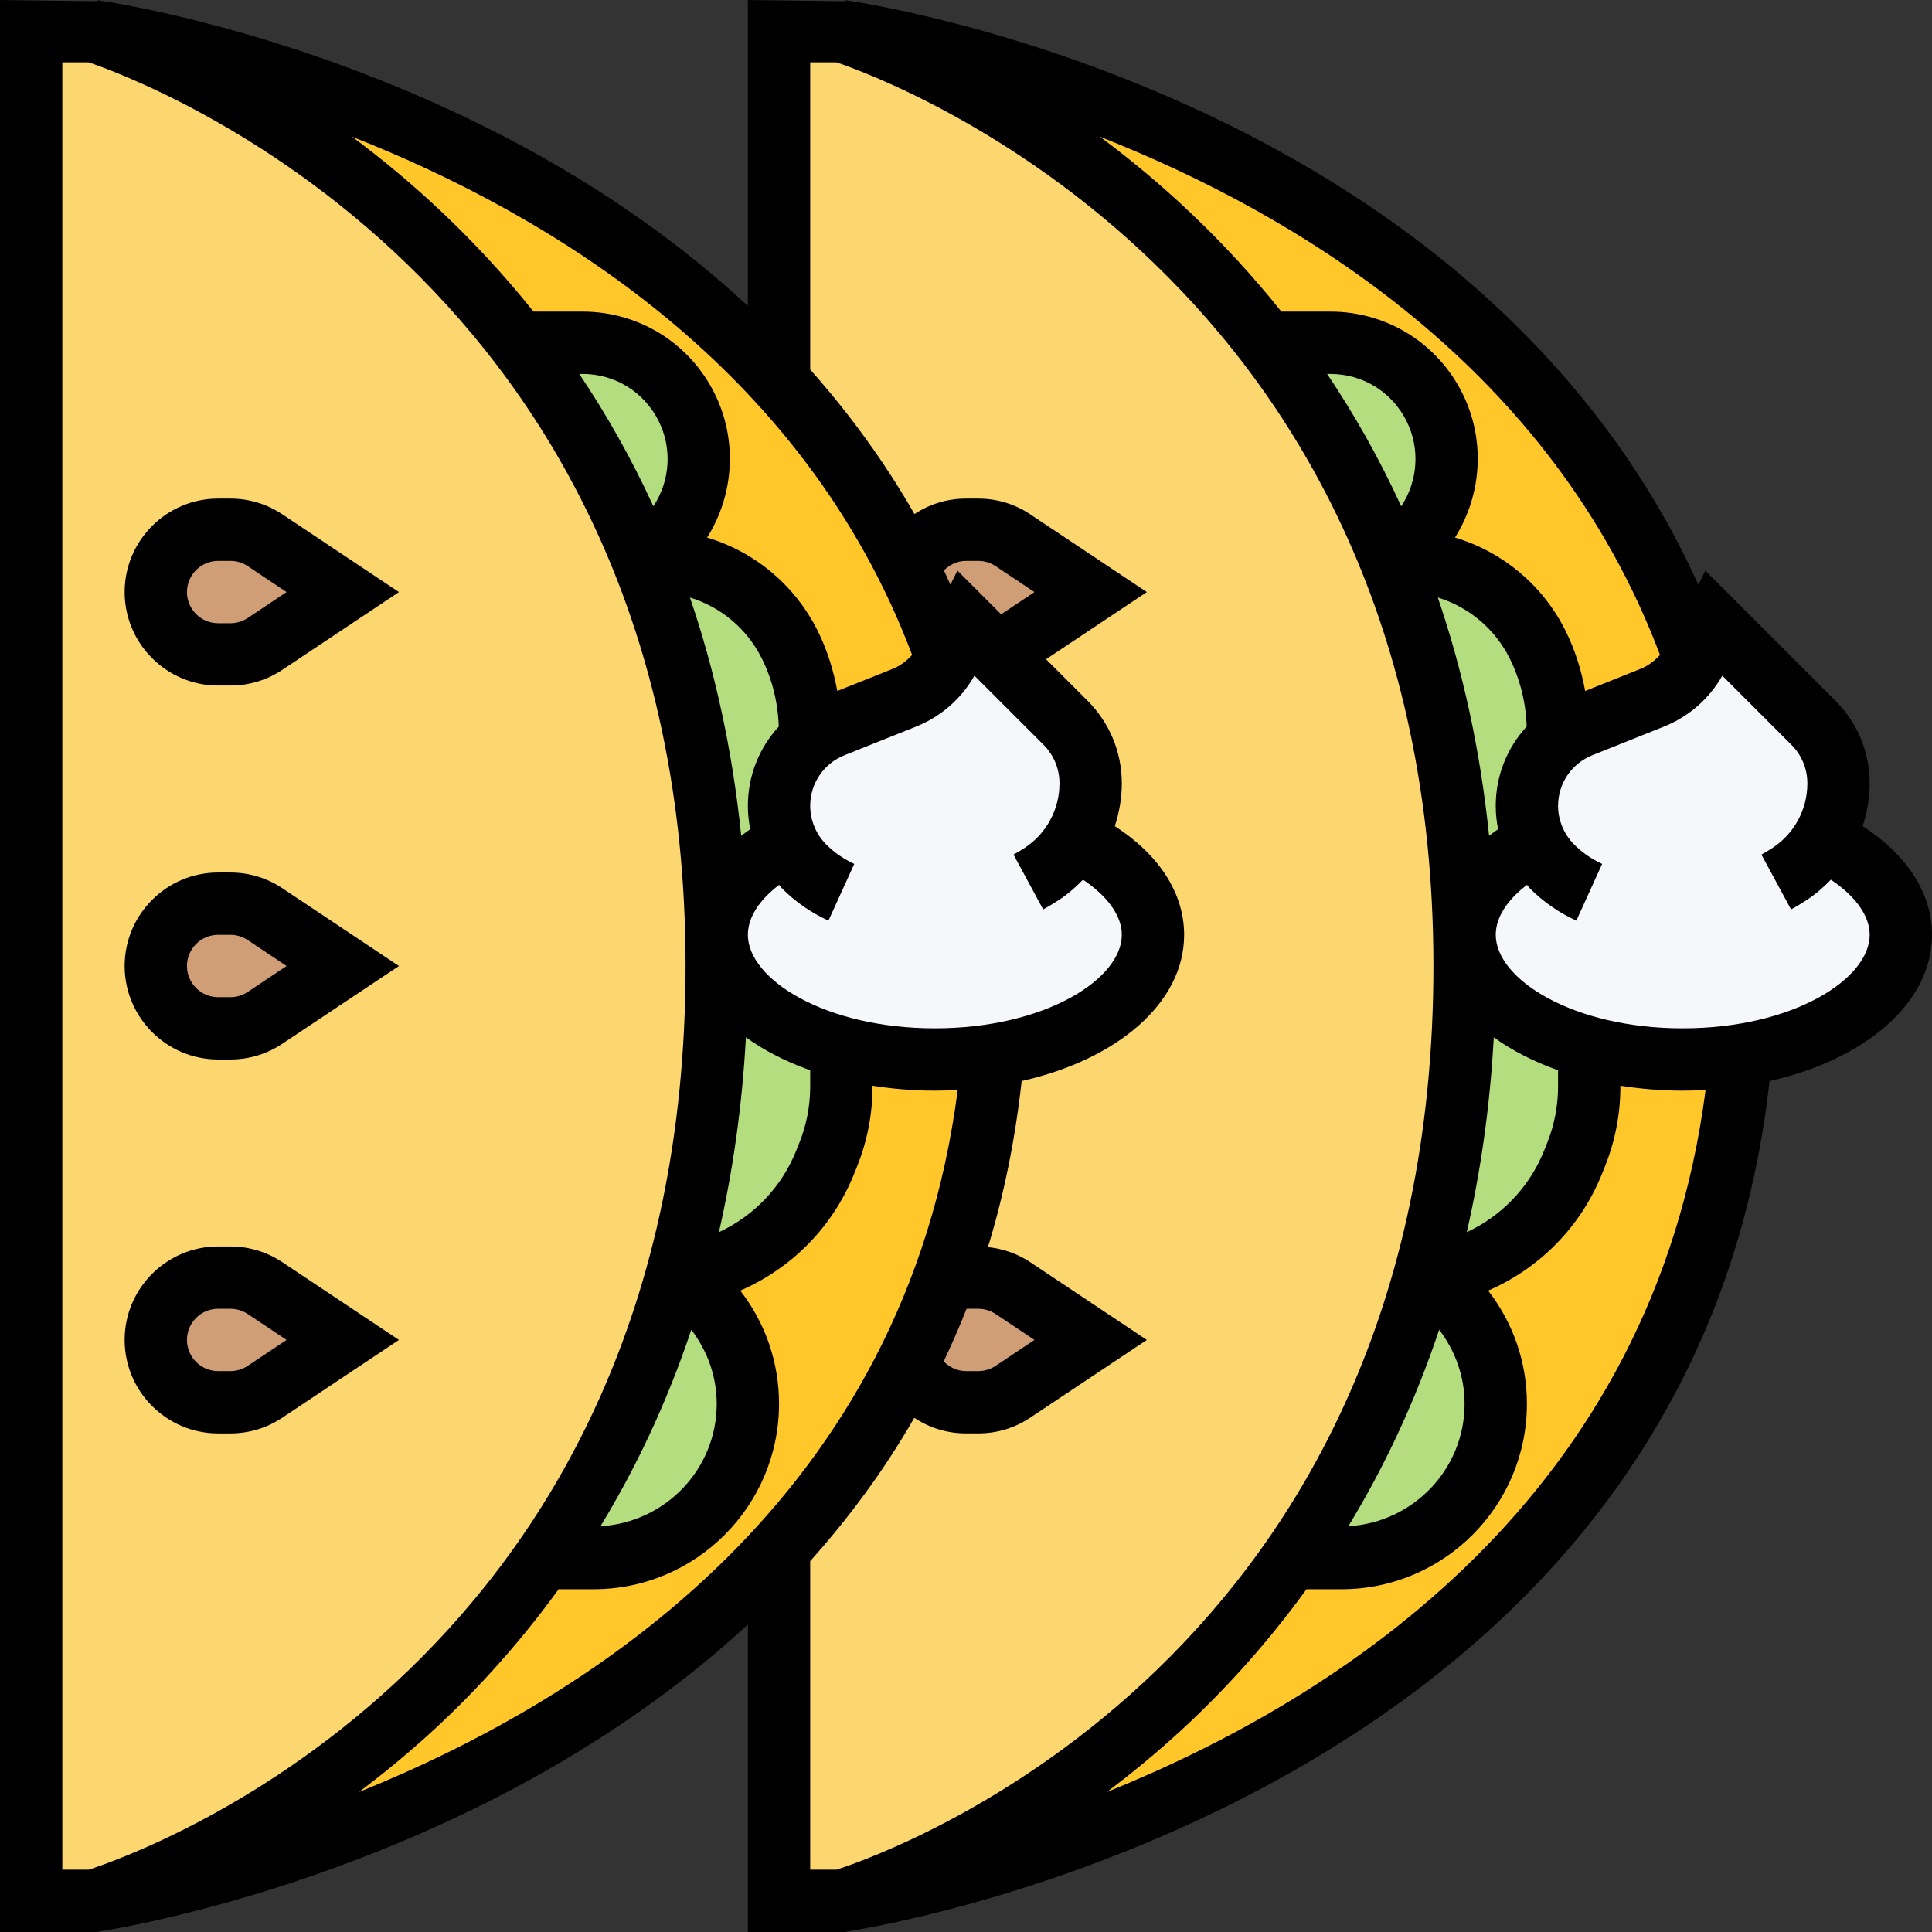 <svg height="496pt" viewBox="0 0 496 496" width="496pt" xmlns="http://www.w3.org/2000/svg"><rect x="0" y="0" width="496" height="496" fill="#333333" stroke="none"/><path d="m376 240c0 12.801 13.039 23.762 32 28.879v10c0 6-1.121 12-3.359 17.602l-.719 1.84c-6.242 15.441-20 26.32-36.082 28.961-.727.16-1.449.32-2.238.32 6.551-23.281 10.398-49.68 10.398-79.602 0-2.719 0-5.359-.078-8zm0 0" fill="#b4dd7f"/><path d="m375.922 240c-.883-37.039-7.77-68.48-18.242-95.121-8.48-21.598-19.359-40.078-31.199-55.758-47.039-62.082-110.48-81.121-110.48-81.121h-16v480h16s68.152-20.48 115.441-88c13.918-19.84 26.086-43.762 34.168-72.398 6.543-23.281 10.391-49.68 10.391-79.602 0-2.719 0-5.359-.078-8zm0 0" fill="#fcd770"/><g fill="#b4dd7f"><path d="m366.398 134.398-6.398 9.602-2.32.879c-8.48-21.598-19.359-40.078-31.199-55.758l1.52-1.121h13.52c11.359 0 21.68 6.398 26.719 16.48 4.801 9.598 4.082 21.039-1.84 29.918zm0 0"/><path d="m174.398 134.398-6.398 9.602-2.32.879c-8.48-21.598-19.359-40.078-31.199-55.758l1.52-1.121h13.52c11.359 0 21.68 6.398 26.719 16.48 4.801 9.598 4.082 21.039-1.84 29.918zm0 0"/><path d="m184 240c0 12.801 13.039 23.762 32 28.879v10c0 6-1.121 12-3.359 17.602l-.719 1.84c-6.242 15.441-20 26.32-36.082 28.961-.727.16-1.449.32-2.238.32 6.551-23.281 10.398-49.68 10.398-79.602 0-2.719 0-5.359-.078-8zm0 0"/><path d="m372.398 332.398c7.449 7.441 11.602 17.523 11.602 28 0 10.961-4.48 20.801-11.602 28-7.199 7.121-17.039 11.602-28 11.602h-12.957c13.918-19.84 26.086-43.762 34.168-72.398.797 0 1.512-.16 2.238-.32l.152.719zm0 0"/><path d="m392 206.879c0 .801.078 1.602 2.152 9.52-11.113 5.922-18.152 14.242-18.152 23.602h-.078c-.883-37.039-7.77-68.48-18.242-95.121l2.32-.879c7.359 0 14.398 2.078 20.398 5.762 6 3.758 11.043 9.117 14.32 15.68 3.441 6.957 5.281 14.559 5.281 22.32v2.238c-5.039 4.078-8 10.238-8 16.879zm0 0"/><path d="m202.152 216.398c-11.113 5.922-18.152 14.242-18.152 23.602h-.078c-.883-37.039-7.77-68.48-18.242-95.121l2.32-.879c7.359 0 14.398 2.078 20.398 5.762 6 3.758 11.043 9.117 14.32 15.68 3.441 6.957 5.281 14.559 5.281 22.32v2.238c-5.039 4.078-8 10.238-8 16.879 0 .801.078 1.602 2.152 9.52zm0 0"/><path d="m180.398 332.398c7.449 7.441 11.602 17.523 11.602 28 0 10.961-4.48 20.801-11.602 28-7.199 7.121-17.039 11.602-28 11.602h-12.957c13.918-19.84 26.086-43.762 34.168-72.398.797 0 1.512-.16 2.238-.32l.152.719zm0 0"/></g><path d="m432 272c5.121 0 10.078-.398 14.801-1.199l.16 1.199c-17.039 186.48-230.961 216-230.961 216s68.152-20.48 115.441-88h12.957c10.961 0 20.809-4.48 28-11.602 7.129-7.199 11.602-17.039 11.602-28 0-10.477-4.16-20.559-11.602-28l-4.398-4.398-.16-.719c16.082-2.641 29.84-13.52 36.082-28.961l.719-1.84c2.238-5.602 3.359-11.602 3.359-17.602v-10c7.281 2 15.359 3.121 24 3.121zm0 0" fill="#ffc729"/><path d="m173.602 327.602c-8.082 28.637-20.242 52.559-34.168 72.398-47.281 67.52-115.434 88-115.434 88h-16v-480h16s63.441 19.039 110.48 81.121c11.84 15.68 22.727 34.16 31.199 55.758 10.473 26.641 17.359 58.082 18.242 95.121.078 2.641.078 5.281.078 8 0 29.922-3.848 56.32-10.398 79.602zm0 0" fill="#fcd770"/><path d="m216 8s169.441 23.359 218.719 160l1.043.48c-2.402 4.879-6.555 8.641-11.516 10.641l-18.398 7.359c-2.16.879-4.16 2.078-5.84 3.52v-2.238c0-7.762-1.848-15.363-5.281-22.32-3.277-6.562-8.32-11.922-14.32-15.68-6.008-3.684-13.047-5.762-20.406-5.762l6.398-9.602c5.922-8.879 6.641-20.32 1.84-29.918-5.039-10.082-15.359-16.48-26.719-16.48h-13.52l-1.52 1.121c-47.039-62.082-110.48-81.121-110.48-81.121zm0 0" fill="#ffc729"/><path d="m248 160-4.238 8.48-1.043-.48c-2.797-7.762-6-15.121-9.512-22.16 2.473-5.762 8.152-9.84 14.793-9.84h3.121c3.199 0 6.32.961 8.879 2.719l20 13.281-20 13.281c-1.359.957-2.961 1.68-4.559 2.16zm0 0" fill="#cf9e76"/><path d="m251.121 328c3.199 0 6.32.961 8.879 2.719l20 13.281-20 13.281c-2.559 1.758-5.68 2.719-8.879 2.719h-3.121c-6.641 0-12.32-4-14.719-9.762l-.082-.078c3.441-6.719 6.48-13.762 9.121-21.121 1.758-.641 3.68-1.039 5.68-1.039zm0 0" fill="#cf9e76"/><path d="m88 344-20 13.281c-2.559 1.758-5.68 2.719-8.879 2.719h-3.121c-8.801 0-16-7.199-16-16 0-4.398 1.762-8.398 4.719-11.281 2.883-2.957 6.883-4.719 11.281-4.719h3.121c3.199 0 6.32.961 8.879 2.719zm0 0" fill="#cf9e76"/><path d="m88 248-20 13.281c-2.559 1.758-5.68 2.719-8.879 2.719h-3.121c-8.801 0-16-7.199-16-16 0-4.398 1.762-8.398 4.719-11.281 2.883-2.957 6.883-4.719 11.281-4.719h3.121c3.199 0 6.32.961 8.879 2.719zm0 0" fill="#cf9e76"/><path d="m88 152-20 13.281c-2.559 1.758-5.68 2.719-8.879 2.719h-3.121c-8.801 0-16-7.199-16-16 0-4.398 1.762-8.398 4.719-11.281 2.883-2.957 6.883-4.719 11.281-4.719h3.121c3.199 0 6.32.961 8.879 2.719zm0 0" fill="#cf9e76"/><path d="m184 240c0-9.359 7.039-17.68 18.152-23.602-2.074-7.918-2.152-8.719-2.152-9.52 0-6.641 2.961-12.801 8-16.879 1.68-1.441 3.68-2.641 5.84-3.52l18.398-7.359c4.961-2 9.121-5.762 11.516-10.641l4.246-8.48 7.441 7.441 18.086 18.078c4.16 4.16 6.48 9.762 6.48 15.602 0 5.117-1.441 10.078-4 14.32 12.23 5.918 19.992 14.719 19.992 24.559 0 14.719-17.441 27.199-41.199 30.801-4.723.801-9.68 1.199-14.801 1.199-8.641 0-16.719-1.121-24-3.121-18.961-5.117-32-16.078-32-28.879zm0 0" fill="#f5f7fa"/><path d="m468 215.441c12.238 5.918 20 14.719 20 24.559 0 14.719-17.441 27.199-41.199 30.801-4.723.801-9.68 1.199-14.801 1.199-8.641 0-16.719-1.121-24-3.121-18.961-5.117-32-16.078-32-28.879 0-9.359 7.039-17.68 18.152-23.602-2.074-7.918-2.152-8.719-2.152-9.52 0-6.641 2.961-12.801 8-16.879 1.68-1.441 3.68-2.641 5.84-3.52l18.398-7.359c4.961-2 9.121-5.762 11.516-10.641l4.246-8.48 25.52 25.52c4.16 4.16 6.48 9.762 6.48 15.602 0 5.117-1.441 10.078-4 14.32zm0 0" fill="#f5f7fa"/><path d="m176.238 104.48c-5.039-10.082-15.359-16.48-26.719-16.48h-13.52l-1.52 1.121c-47.039-62.082-110.48-81.121-110.48-81.121s107.359 14.801 176 89.762c12.719 13.84 24.078 29.758 33.199 48.078 3.512 7.039 6.723 14.398 9.512 22.16l1.043.48c-2.402 4.879-6.555 8.641-11.516 10.641l-18.398 7.359c-2.16.879-4.16 2.078-5.84 3.52v-2.238c0-7.762-1.848-15.363-5.281-22.32-3.277-6.562-8.32-11.922-14.32-15.68-6-3.684-13.039-5.762-20.398-5.762l6.398-9.602c5.922-8.879 6.641-20.32 1.84-29.918zm0 0" fill="#ffc729"/><path d="m180.398 388.398c7.129-7.199 11.602-17.039 11.602-28 0-10.477-4.16-20.559-11.602-28l-4.398-4.398-.16-.719c16.082-2.641 29.84-13.52 36.082-28.961l.719-1.84c2.238-5.602 3.359-11.602 3.359-17.602v-10c7.281 2 15.359 3.121 24 3.121 5.121 0 10.078-.398 14.801-1.199l.16 1.199c-1.922 20.961-6.32 39.922-12.641 57.039-2.641 7.359-5.68 14.402-9.121 21.121-9.277 18.719-20.961 34.961-34.086 49.039-68.633 74.082-175.113 88.801-175.113 88.801s68.152-20.48 115.441-88h12.957c10.961 0 20.801-4.48 28-11.602zm0 0" fill="#ffc729"/><path d="m59.16 320h-3.16c-13.23 0-24 10.77-24 24s10.77 24 24 24h3.16c4.77 0 9.367-1.391 13.312-4.031l29.953-19.969-29.945-19.969c-3.961-2.641-8.559-4.031-13.32-4.031zm4.426 30.664c-1.312.871-2.844 1.336-4.426 1.336h-3.16c-4.414 0-8-3.594-8-8s3.586-8 8-8h3.16c1.582 0 3.121.465 4.441 1.344l9.973 6.656zm0 0"/><path d="m59.16 224h-3.16c-13.23 0-24 10.77-24 24s10.77 24 24 24h3.16c4.77 0 9.367-1.391 13.312-4.031l29.953-19.969-29.945-19.969c-3.961-2.641-8.559-4.031-13.32-4.031zm4.426 30.664c-1.312.871-2.844 1.336-4.426 1.336h-3.16c-4.414 0-8-3.594-8-8s3.586-8 8-8h3.16c1.582 0 3.121.465 4.441 1.344l9.973 6.656zm0 0"/><path d="m59.16 128h-3.16c-13.23 0-24 10.77-24 24s10.77 24 24 24h3.16c4.77 0 9.367-1.391 13.312-4.031l29.953-19.969-29.945-19.969c-3.961-2.641-8.559-4.031-13.32-4.031zm4.426 30.664c-1.312.871-2.844 1.336-4.426 1.336h-3.16c-4.414 0-8-3.594-8-8s3.586-8 8-8h3.16c1.582 0 3.121.465 4.441 1.344l9.973 6.656zm0 0"/><path d="m496 240c0-10.703-6.434-20.566-17.793-27.902 1.137-3.504 1.793-7.195 1.793-10.984 0-8.008-3.129-15.539-8.793-21.211l-33.406-33.406-1.801 3.602c-23-50.922-66.105-92.41-125.703-120.57-49.066-23.176-91.426-29.207-93.199-29.457l-.043.25-25.055-.32v78.535c-20.559-19.078-45.258-35.559-73.703-49-49.066-23.184-91.426-29.215-93.199-29.465l-.043.25-25.055-.32v496h25.168l.594-.176c8.148-1.273 99.086-16.746 166.238-78.77v78.945h25.168l.594-.176c12.398-1.93 216.391-36.754 236.527-218.281 24.566-5.543 41.711-20.047 41.711-37.543zm-69.832-71.855c-1.391 1.488-2.984 2.766-4.902 3.535l-14.305 5.719c-.984-5.375-2.625-10.621-5.066-15.512-5.895-11.781-16.199-20.238-28.359-23.879 7.023-11.16 7.793-25.266 1.879-37.078-6.461-12.914-19.438-20.93-33.871-20.93h-12.574c-14.938-18.695-31.184-33.457-46.578-44.902 50.715 19.98 115.953 59.176 143.777 133.047zm-66.434-38.176c-5.68-12.375-12.102-23.68-19.023-33.969h.832c8.336 0 15.824 4.633 19.547 12.09 3.504 6.98 2.98 15.367-1.355 21.879zm9.746 211.414c4.152 5.465 6.52 12.031 6.52 19.016 0 16.824-13.246 30.488-29.84 31.426 8.918-14.648 16.953-31.41 23.32-50.441zm7.086-25.055c3.512-15.375 5.945-32.016 6.93-50.016 4.672 3.375 10.23 6.23 16.504 8.457v4.125c0 5.016-.945 9.922-2.816 14.586l-.734 1.832c-3.809 9.543-11 16.902-19.883 21.016zm5.723-101.754c-2.312-22.527-6.906-42.863-13.16-61.176 7.91 2.434 14.605 7.953 18.457 15.641 2.703 5.426 4.168 11.457 4.352 17.504-5.016 5.418-7.938 12.602-7.938 20.344 0 2.035.207 4.035.609 5.984-.809.555-1.57 1.129-2.32 1.703zm-148.121-46.43c-1.391 1.488-2.984 2.766-4.902 3.535l-14.305 5.719c-.984-5.375-2.625-10.621-5.066-15.512-5.895-11.781-16.199-20.238-28.359-23.879 7.023-11.16 7.793-25.266 1.879-37.078-6.461-12.914-19.438-20.93-33.871-20.93h-12.574c-14.938-18.695-31.184-33.457-46.578-44.902 50.715 19.98 115.953 59.176 143.777 133.047zm33.641 65.328c1.465-.785 2.871-1.641 4.238-2.551 2.211-1.473 4.184-3.203 5.984-5.074 6.305 4.199 9.969 9.258 9.969 14.152 0 11.352-19.711 24-48 24s-48-12.648-48-24c0-4.414 2.855-8.902 8.023-12.824.273.297.48.641.77.938 3.465 3.453 7.473 6.23 11.895 8.238l6.625-14.559c-2.688-1.227-5.121-2.906-7.207-5-2.609-2.617-4.105-6.227-4.105-9.906 0-5.758 3.457-10.855 8.801-13l18.406-7.359c6.344-2.535 11.602-7.145 14.961-13.055l17.734 17.734c2.641 2.648 4.098 6.168 4.098 9.906 0 6.641-3.297 12.809-8.84 16.504-.961.648-1.953 1.23-2.961 1.781zm-16.648 102.527c1.582 0 3.121.465 4.441 1.344l9.973 6.656-9.988 6.664c-1.312.871-2.844 1.336-4.426 1.336h-3.16c-2.223 0-4.246-.961-5.727-2.496 2.078-4.375 4.047-8.871 5.871-13.504zm-83.426-206.031c-5.68-12.375-12.102-23.68-19.023-33.969h.832c8.336 0 15.824 4.633 19.547 12.09 3.504 6.98 2.98 15.367-1.355 21.879zm27.84 39.07c2.707 5.426 4.168 11.457 4.355 17.504-5.008 5.418-7.93 12.602-7.93 20.344 0 2.035.207 4.035.609 5.984-.809.555-1.57 1.129-2.32 1.703-2.312-22.527-6.906-42.863-13.16-61.176 7.91 2.434 14.605 7.953 18.445 15.641zm-18.094 172.344c4.152 5.465 6.52 12.031 6.52 19.016 0 16.824-13.246 30.488-29.84 31.426 8.918-14.648 16.953-31.41 23.32-50.441zm7.086-25.055c3.512-15.375 5.945-32.016 6.93-50.016 4.672 3.375 10.23 6.23 16.504 8.457v4.125c0 5.016-.945 9.922-2.816 14.586l-.734 1.832c-3.809 9.543-11 16.902-19.883 21.016zm72.449-158.625-11.215-11.215-1.801 3.609c-.551-1.227-1.098-2.449-1.664-3.656 1.473-1.496 3.465-2.441 5.664-2.441h3.16c1.582 0 3.121.465 4.441 1.344l9.973 6.656zm-241.016 322.297v-464h6.734c13.512 4.551 153.266 56.078 153.266 232 0 177.457-138.375 227.176-153.223 232zm76.176-19.945c5.648-4.254 11.398-8.918 17.168-14.109 11.176-10.066 22.977-22.648 34.07-37.945h8.984c26.25 0 47.602-21.352 47.602-47.602 0-10.664-3.52-20.766-9.953-29.062 13.066-5.672 23.715-16.207 29.266-30.07l.734-1.832c2.625-6.57 3.953-13.473 3.953-20.539v-.16c5.105.801 10.449 1.266 16 1.266 1.984 0 3.938-.07 5.871-.176-13.473 104.32-93.312 155.91-153.695 180.23zm115.824 19.945v-79.215c9.848-11.016 18.922-23.191 26.719-36.785 3.855 2.559 8.441 4 13.281 4h3.16c4.77 0 9.367-1.391 13.312-4.031l29.953-19.969-29.945-19.969c-3.266-2.176-6.977-3.457-10.848-3.855 4.047-13.215 6.969-27.434 8.656-42.641 24.566-5.535 41.711-20.039 41.711-37.535 0-10.703-6.434-20.566-17.793-27.902 1.137-3.504 1.793-7.195 1.793-10.984 0-8.008-3.129-15.539-8.793-21.211l-10.656-10.656 25.875-17.246-29.945-19.969c-3.961-2.641-8.559-4.031-13.32-4.031h-3.16c-4.824 0-9.391 1.434-13.23 3.969-7.512-13.113-16.457-25.504-26.77-37.09v-78.879h6.734c13.512 4.551 153.266 56.078 153.266 232 0 177.457-138.375 227.176-153.223 232zm76.176-19.945c5.648-4.254 11.398-8.918 17.168-14.109 11.176-10.066 22.977-22.648 34.07-37.945h8.984c26.25 0 47.602-21.352 47.602-47.602 0-10.664-3.52-20.766-9.953-29.062 13.066-5.672 23.715-16.207 29.266-30.07l.734-1.832c2.625-6.57 3.953-13.473 3.953-20.539v-.16c5.105.801 10.449 1.266 16 1.266 1.984 0 3.938-.07 5.871-.176-13.473 104.32-93.312 155.91-153.695 180.23zm147.824-196.055c-28.289 0-48-12.648-48-24 0-4.414 2.855-8.902 8.023-12.824.273.297.48.641.77.938 3.465 3.453 7.473 6.23 11.895 8.238l6.625-14.559c-2.688-1.227-5.121-2.906-7.207-5-2.609-2.617-4.105-6.227-4.105-9.906 0-5.758 3.457-10.855 8.801-13l18.406-7.359c6.344-2.535 11.602-7.145 14.961-13.055l17.734 17.734c2.641 2.648 4.098 6.168 4.098 9.906 0 6.641-3.297 12.809-8.84 16.504-.961.648-1.953 1.23-2.961 1.781l7.609 14.074c1.465-.785 2.871-1.641 4.238-2.551 2.211-1.473 4.184-3.203 5.984-5.074 6.305 4.199 9.969 9.258 9.969 14.152 0 11.352-19.711 24-48 24zm0 0"/></svg>